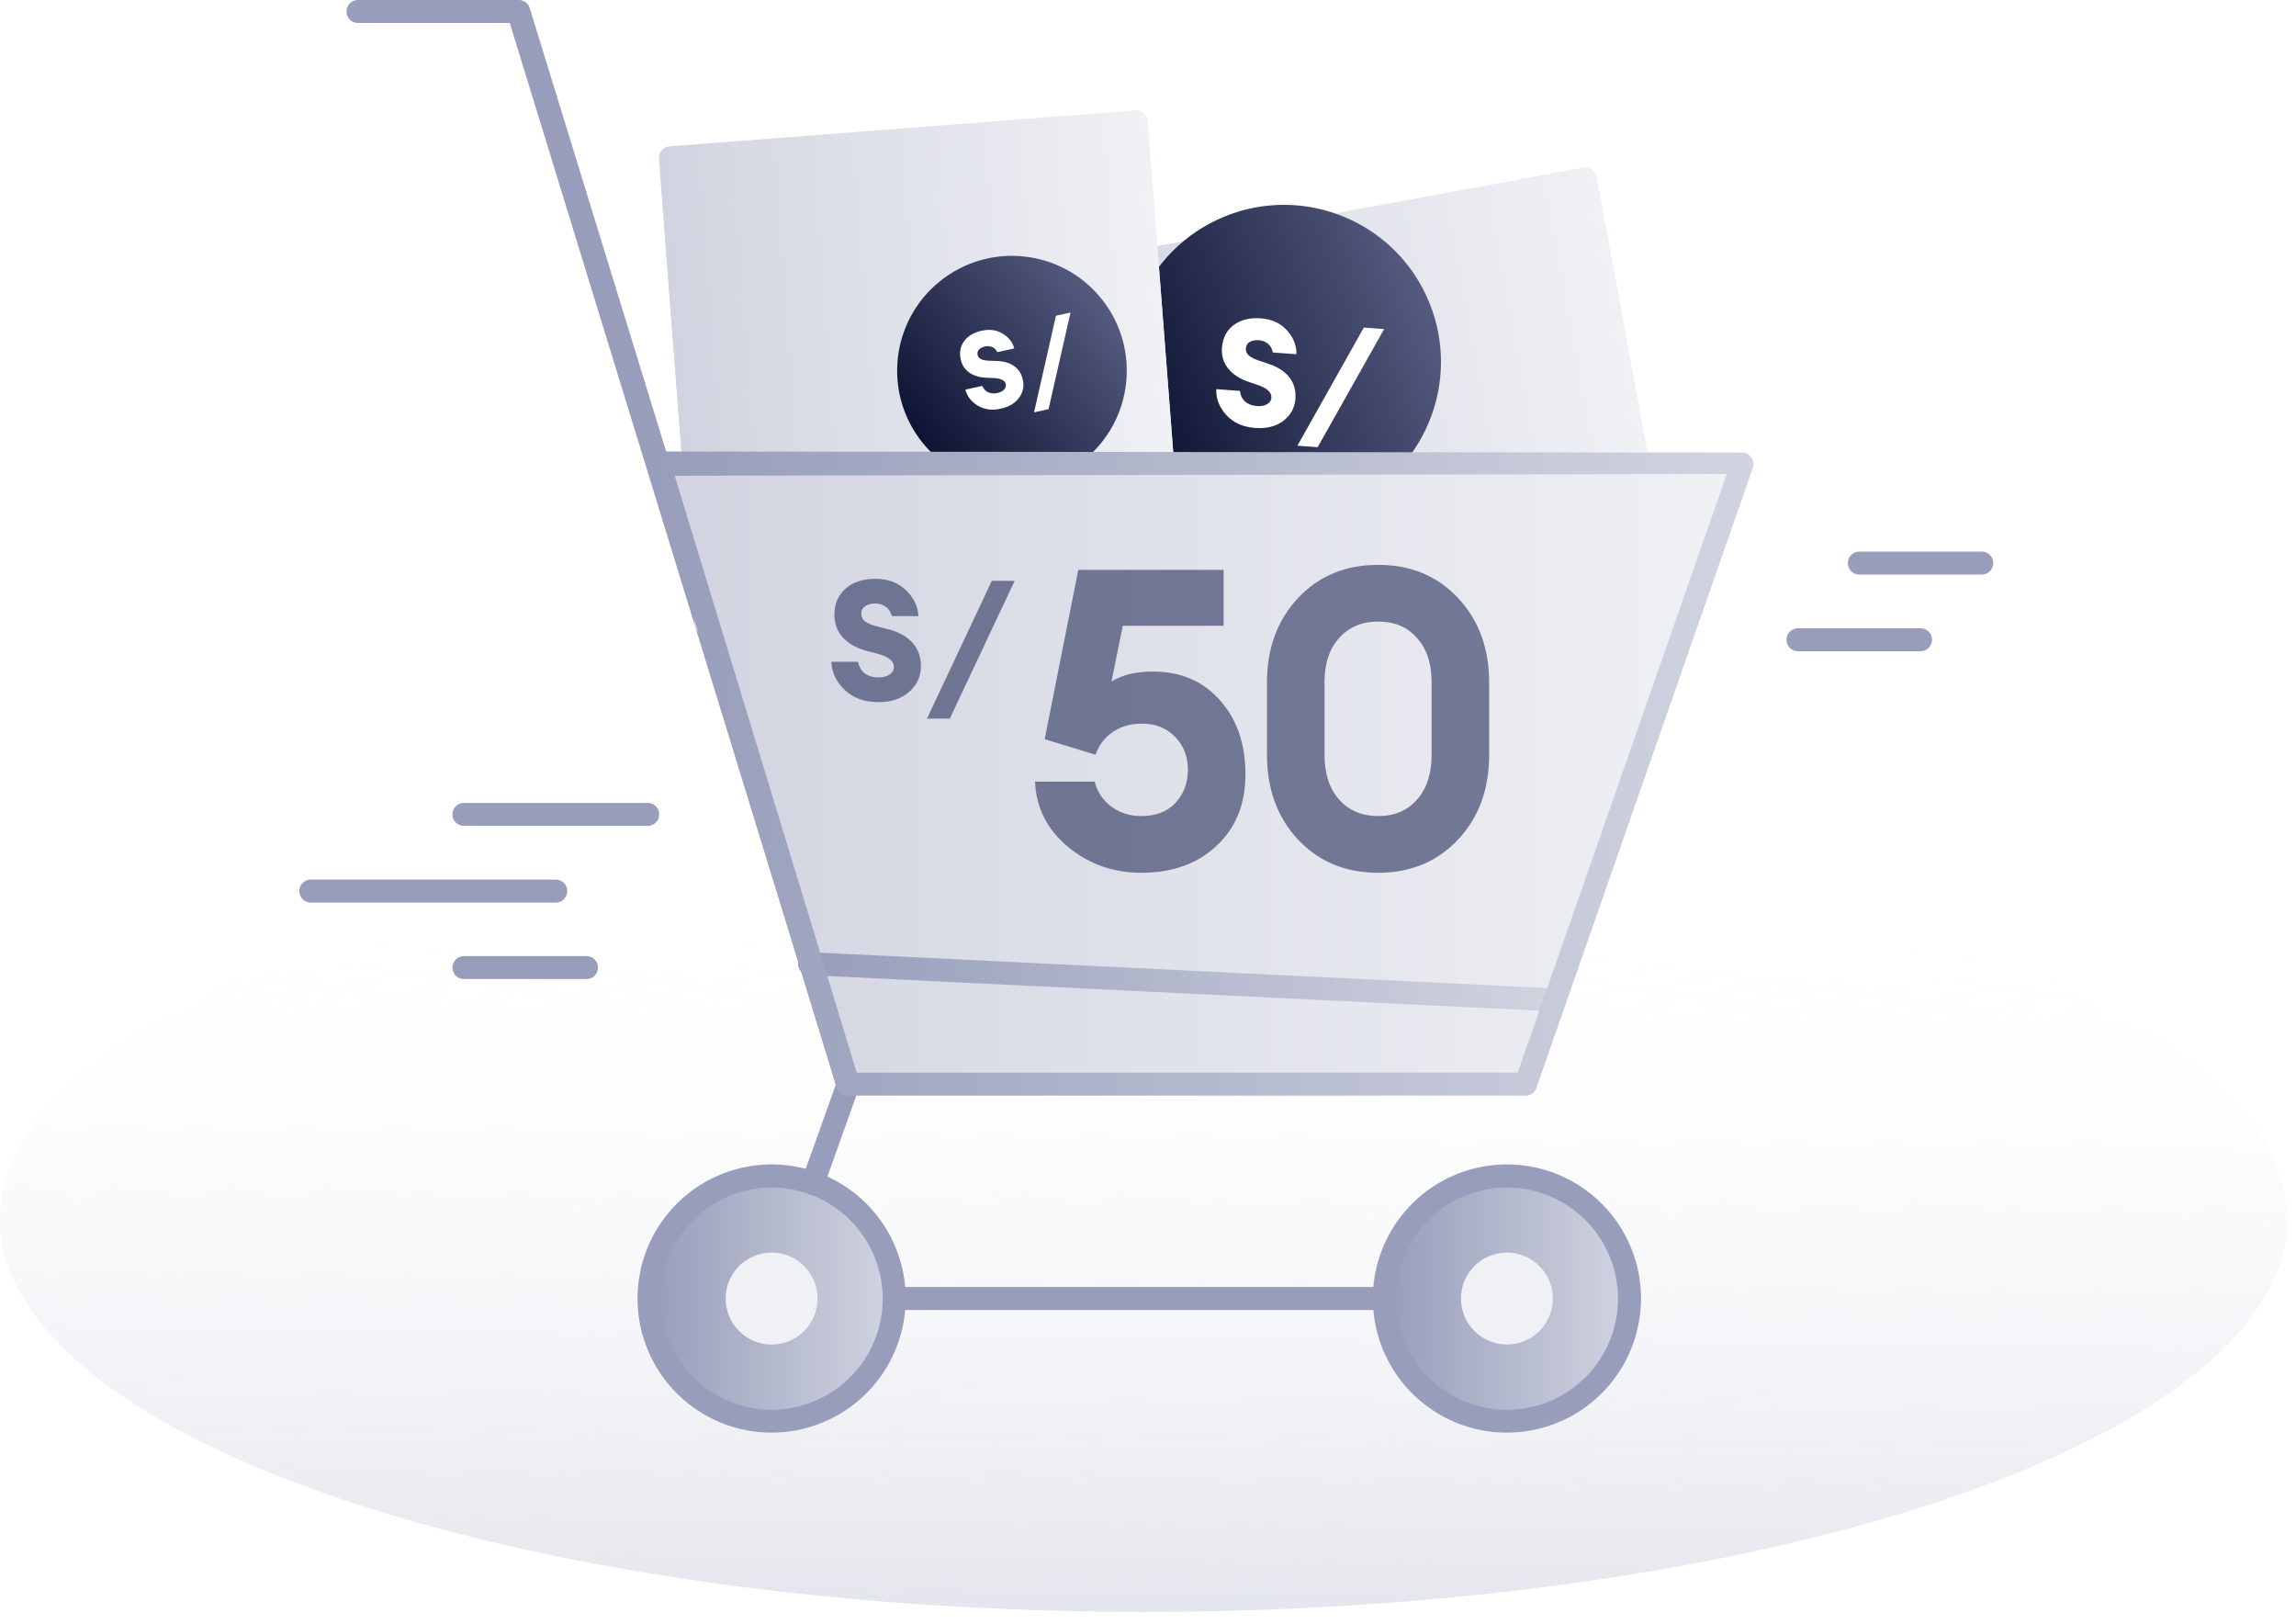 <svg width="164" height="116" viewBox="0 0 164 116" fill="none" xmlns="http://www.w3.org/2000/svg">
<ellipse cx="81.688" cy="87.084" rx="81.688" ry="28.035" fill="url(#paint0_linear_17268_53800)"/>
<path d="M46.267 58.982H33.136C32.918 58.982 32.71 58.895 32.556 58.742C32.402 58.588 32.315 58.379 32.315 58.161C32.315 57.944 32.402 57.735 32.556 57.581C32.71 57.427 32.918 57.341 33.136 57.341H46.267C46.484 57.341 46.693 57.427 46.847 57.581C47.001 57.735 47.087 57.944 47.087 58.161C47.087 58.379 47.001 58.588 46.847 58.742C46.693 58.895 46.484 58.982 46.267 58.982Z" fill="#979DBA"/>
<path d="M39.701 64.459H22.197C21.979 64.459 21.77 64.372 21.616 64.218C21.462 64.064 21.376 63.855 21.376 63.638C21.376 63.42 21.462 63.212 21.616 63.058C21.77 62.904 21.979 62.817 22.197 62.817H39.701C39.919 62.817 40.128 62.904 40.282 63.058C40.436 63.212 40.522 63.42 40.522 63.638C40.522 63.855 40.436 64.064 40.282 64.218C40.128 64.372 39.919 64.459 39.701 64.459Z" fill="#979DBA"/>
<path d="M41.893 69.923H33.136C32.918 69.923 32.71 69.837 32.556 69.683C32.402 69.529 32.315 69.32 32.315 69.103C32.315 68.885 32.402 68.676 32.556 68.522C32.71 68.368 32.918 68.282 33.136 68.282H41.893C42.11 68.282 42.319 68.368 42.473 68.522C42.627 68.676 42.713 68.885 42.713 69.103C42.713 69.32 42.627 69.529 42.473 69.683C42.319 69.837 42.11 69.923 41.893 69.923Z" fill="#979DBA"/>
<path d="M141.556 41.034H132.807C132.59 41.034 132.381 40.947 132.227 40.794C132.073 40.64 131.987 40.431 131.987 40.213C131.987 39.995 132.073 39.787 132.227 39.633C132.381 39.479 132.59 39.392 132.807 39.392H141.556C141.773 39.392 141.982 39.479 142.136 39.633C142.29 39.787 142.376 39.995 142.376 40.213C142.376 40.431 142.29 40.64 142.136 40.794C141.982 40.947 141.773 41.034 141.556 41.034Z" fill="#979DBA"/>
<path d="M137.182 46.511H128.425C128.207 46.511 127.999 46.424 127.845 46.27C127.691 46.117 127.604 45.908 127.604 45.69C127.604 45.473 127.691 45.264 127.845 45.11C127.999 44.956 128.207 44.87 128.425 44.87H137.182C137.399 44.87 137.608 44.956 137.762 45.11C137.916 45.264 138.002 45.473 138.002 45.69C138.002 45.908 137.916 46.117 137.762 46.27C137.608 46.424 137.399 46.511 137.182 46.511Z" fill="#979DBA"/>
<path d="M116.394 92.737C116.394 91.005 115.88 89.312 114.918 87.872C113.956 86.432 112.588 85.31 110.988 84.647C109.388 83.984 107.628 83.811 105.929 84.149C104.23 84.487 102.67 85.321 101.445 86.545C100.221 87.77 99.387 89.33 99.049 91.029C98.711 92.727 98.885 94.488 99.547 96.088C100.21 97.688 101.332 99.056 102.772 100.018C104.212 100.98 105.905 101.494 107.637 101.494C109.96 101.494 112.187 100.571 113.829 98.929C115.471 97.287 116.394 95.059 116.394 92.737Z" fill="url(#paint1_linear_17268_53800)"/>
<path d="M63.872 92.737C63.872 91.005 63.358 89.312 62.396 87.872C61.434 86.432 60.066 85.31 58.466 84.647C56.866 83.984 55.105 83.811 53.407 84.149C51.708 84.487 50.148 85.321 48.923 86.545C47.699 87.77 46.865 89.33 46.527 91.029C46.189 92.727 46.362 94.488 47.025 96.088C47.688 97.688 48.81 99.056 50.25 100.018C51.69 100.98 53.383 101.494 55.115 101.494C57.438 101.494 59.665 100.571 61.307 98.929C62.949 97.287 63.872 95.059 63.872 92.737Z" fill="url(#paint2_linear_17268_53800)"/>
<path d="M116.394 94.93C116.394 91.303 112.471 88.365 107.637 88.365C102.804 88.365 98.881 91.303 98.881 94.93C98.881 98.558 102.804 101.496 107.637 101.496C112.471 101.496 116.394 98.558 116.394 94.93Z" fill="url(#paint3_linear_17268_53800)"/>
<path d="M107.637 96.02C109.45 96.02 110.92 94.55 110.92 92.737C110.92 90.924 109.45 89.454 107.637 89.454C105.824 89.454 104.354 90.924 104.354 92.737C104.354 94.55 105.824 96.02 107.637 96.02Z" fill="#F0F1F5"/>
<path d="M63.872 94.93C63.872 91.303 59.949 88.365 55.115 88.365C50.281 88.365 46.359 91.303 46.359 94.93C46.359 98.558 50.281 101.496 55.115 101.496C59.949 101.496 63.872 98.558 63.872 94.93Z" fill="url(#paint4_linear_17268_53800)"/>
<path d="M55.115 96.02C56.928 96.02 58.398 94.55 58.398 92.737C58.398 90.924 56.928 89.454 55.115 89.454C53.302 89.454 51.832 90.924 51.832 92.737C51.832 94.55 53.302 96.02 55.115 96.02Z" fill="#F0F1F5"/>
<path d="M107.637 102.314C105.743 102.314 103.892 101.752 102.317 100.7C100.742 99.647 99.514 98.152 98.789 96.402C98.064 94.652 97.875 92.726 98.244 90.868C98.614 89.01 99.526 87.304 100.865 85.965C102.205 84.625 103.911 83.713 105.769 83.343C107.627 82.974 109.552 83.163 111.302 83.888C113.052 84.613 114.548 85.841 115.601 87.416C116.653 88.991 117.215 90.842 117.215 92.737C117.212 95.276 116.203 97.711 114.407 99.506C112.612 101.302 110.177 102.312 107.637 102.314ZM107.637 84.809C106.068 84.809 104.533 85.275 103.228 86.147C101.922 87.019 100.905 88.259 100.305 89.71C99.704 91.16 99.548 92.756 99.855 94.296C100.162 95.836 100.918 97.25 102.029 98.359C103.14 99.469 104.554 100.224 106.094 100.529C107.634 100.834 109.23 100.676 110.68 100.074C112.13 99.472 113.369 98.454 114.24 97.148C115.111 95.842 115.575 94.306 115.573 92.737C115.569 90.634 114.731 88.619 113.244 87.133C111.756 85.647 109.74 84.811 107.637 84.809Z" fill="#979DBA"/>
<path d="M55.115 102.314C53.221 102.314 51.369 101.752 49.794 100.7C48.219 99.647 46.992 98.152 46.267 96.402C45.542 94.652 45.352 92.726 45.722 90.868C46.091 89.01 47.003 87.304 48.343 85.965C49.682 84.625 51.389 83.713 53.246 83.343C55.104 82.974 57.03 83.163 58.78 83.888C60.53 84.613 62.026 85.841 63.078 87.416C64.13 88.991 64.692 90.842 64.692 92.737C64.69 95.276 63.68 97.711 61.884 99.506C60.089 101.302 57.654 102.312 55.115 102.314ZM55.115 84.809C53.545 84.809 52.01 85.275 50.705 86.147C49.4 87.019 48.383 88.259 47.782 89.71C47.182 91.16 47.025 92.756 47.332 94.296C47.639 95.836 48.395 97.25 49.506 98.359C50.617 99.469 52.032 100.224 53.572 100.529C55.111 100.834 56.707 100.676 58.157 100.074C59.607 99.472 60.846 98.454 61.717 97.148C62.588 95.842 63.052 94.306 63.051 92.737C63.046 90.634 62.209 88.619 60.721 87.133C59.233 85.647 57.217 84.811 55.115 84.809Z" fill="#979DBA"/>
<path d="M98.881 93.556H63.871C63.654 93.556 63.445 93.47 63.291 93.316C63.137 93.162 63.05 92.953 63.05 92.735C63.05 92.518 63.137 92.309 63.291 92.155C63.445 92.001 63.654 91.915 63.871 91.915H98.881C99.098 91.915 99.307 92.001 99.461 92.155C99.615 92.309 99.701 92.518 99.701 92.735C99.701 92.953 99.615 93.162 99.461 93.316C99.307 93.47 99.098 93.556 98.881 93.556Z" fill="#979DBA"/>
<path d="M60.589 78.242C60.407 78.25 60.227 78.197 60.078 78.091C59.93 77.986 59.821 77.834 59.768 77.659L36.412 1.641H25.571C25.353 1.641 25.145 1.555 24.991 1.401C24.837 1.247 24.75 1.038 24.75 0.821C24.75 0.603 24.837 0.394 24.991 0.24C25.145 0.086 25.353 0 25.571 0H37.06C37.235 0.001 37.406 0.058 37.546 0.163C37.686 0.268 37.789 0.415 37.84 0.583L61.409 77.175C61.473 77.383 61.452 77.608 61.351 77.8C61.249 77.993 61.075 78.137 60.868 78.201C60.778 78.231 60.683 78.245 60.589 78.242Z" fill="#979DBA"/>
<path d="M113.088 11.97L73.807 19.204C73.361 19.286 73.067 19.714 73.149 20.16L77.608 44.372C77.69 44.818 78.118 45.113 78.563 45.031L117.845 37.797C118.29 37.715 118.585 37.287 118.503 36.841L114.044 12.628C113.962 12.182 113.534 11.888 113.088 11.97Z" fill="url(#paint5_linear_17268_53800)"/>
<path d="M73.792 23.651L114.687 16.12L118.502 36.838C118.542 37.052 118.495 37.273 118.371 37.452C118.248 37.631 118.058 37.754 117.844 37.794L78.563 45.028C78.349 45.067 78.128 45.02 77.949 44.896C77.769 44.773 77.647 44.583 77.607 44.369L73.792 23.651Z" fill="url(#paint6_linear_17268_53800)"/>
<g filter="url(#filter0_b_17268_53800)">
<circle cx="91.711" cy="25.845" r="11.214" transform="rotate(-22.265 91.711 25.845)" fill="url(#paint7_linear_17268_53800)"/>
</g>
<path d="M89.671 30.564C88.79 30.5 88.099 30.193 87.597 29.643C87.094 29.093 86.853 28.476 86.874 27.792L88.568 27.915C88.602 28.231 88.726 28.487 88.94 28.681C89.162 28.868 89.443 28.974 89.784 28.999C90.075 29.02 90.314 28.977 90.5 28.869C90.694 28.761 90.798 28.605 90.813 28.399C90.839 28.037 90.529 27.74 89.882 27.507L89.161 27.262C88.541 27.046 88.065 26.733 87.73 26.323C87.396 25.914 87.246 25.421 87.281 24.846C87.332 24.143 87.607 23.602 88.105 23.225C88.611 22.84 89.258 22.677 90.046 22.734C90.841 22.792 91.47 23.08 91.932 23.599C92.394 24.11 92.617 24.676 92.601 25.296L90.918 25.174C90.86 24.891 90.74 24.679 90.558 24.537C90.375 24.396 90.167 24.316 89.933 24.299C89.67 24.28 89.453 24.318 89.282 24.413C89.111 24.507 89.015 24.654 88.993 24.852C88.972 25.05 89.031 25.219 89.171 25.357C89.317 25.497 89.544 25.62 89.85 25.728L90.697 26.014C91.316 26.23 91.786 26.546 92.105 26.962C92.432 27.378 92.574 27.881 92.531 28.47C92.484 29.123 92.195 29.652 91.666 30.056C91.138 30.453 90.473 30.622 89.671 30.564ZM92.672 31.831L97.416 23.397L98.865 23.502L94.12 31.936L92.672 31.831Z" fill="white"/>
<path d="M81.096 7.885L47.818 10.452C47.366 10.487 47.028 10.882 47.063 11.334L49.63 44.611C49.665 45.063 50.06 45.401 50.512 45.366L83.789 42.799C84.241 42.764 84.579 42.37 84.544 41.918L81.977 8.64C81.942 8.188 81.548 7.85 81.096 7.885Z" fill="url(#paint8_linear_17268_53800)"/>
<path d="M47.505 17.058L82.419 14.365L84.544 41.915C84.561 42.132 84.491 42.346 84.349 42.512C84.208 42.677 84.006 42.779 83.789 42.796L50.512 45.363C50.295 45.38 50.08 45.31 49.915 45.168C49.749 45.027 49.647 44.825 49.63 44.608L47.505 17.058Z" fill="url(#paint9_linear_17268_53800)"/>
<g filter="url(#filter1_b_17268_53800)">
<circle cx="72.283" cy="26.473" r="8.201" transform="rotate(-38.818 72.283 26.473)" fill="url(#paint10_linear_17268_53800)"/>
</g>
<path d="M71.492 29.186C70.861 29.325 70.312 29.253 69.846 28.973C69.379 28.691 69.082 28.309 68.954 27.826L70.166 27.559C70.256 27.774 70.397 27.927 70.587 28.018C70.782 28.103 71.001 28.119 71.245 28.065C71.454 28.019 71.612 27.939 71.72 27.825C71.833 27.709 71.873 27.578 71.841 27.43C71.784 27.171 71.504 27.027 71.003 26.999L70.446 26.978C69.967 26.955 69.567 26.835 69.248 26.618C68.928 26.4 68.721 26.086 68.625 25.675C68.514 25.172 68.594 24.736 68.865 24.367C69.14 23.993 69.559 23.743 70.123 23.619C70.693 23.494 71.194 23.565 71.625 23.832C72.056 24.095 72.33 24.445 72.448 24.883L71.243 25.148C71.144 24.962 71.015 24.838 70.858 24.777C70.7 24.715 70.538 24.703 70.37 24.74C70.182 24.781 70.038 24.853 69.938 24.955C69.837 25.057 69.8 25.18 69.827 25.323C69.853 25.467 69.929 25.572 70.056 25.64C70.188 25.707 70.373 25.747 70.61 25.759L71.263 25.783C71.742 25.805 72.137 25.929 72.448 26.154C72.763 26.378 72.968 26.7 73.06 27.122C73.163 27.59 73.071 28.021 72.785 28.414C72.497 28.802 72.066 29.06 71.492 29.186ZM73.86 29.449L75.428 22.548L76.465 22.32L74.897 29.221L73.86 29.449Z" fill="white"/>
<path d="M47.5 33.319H124L109.245 77.175H60.501L47.5 33.319Z" fill="url(#paint11_linear_17268_53800)"/>
<path d="M110.934 72.226H110.893L57.821 69.641C57.603 69.641 57.394 69.555 57.24 69.401C57.087 69.247 57 69.038 57 68.821C57 68.603 57.087 68.394 57.24 68.24C57.394 68.087 57.603 68 57.821 68L110.934 70.584C111.045 70.584 111.155 70.607 111.258 70.65C111.36 70.694 111.452 70.758 111.529 70.839C111.606 70.92 111.665 71.015 111.704 71.119C111.743 71.224 111.76 71.335 111.754 71.446C111.744 71.656 111.653 71.855 111.5 72C111.347 72.145 111.144 72.226 110.934 72.226Z" fill="url(#paint12_linear_17268_53800)"/>
<path opacity="0.8" d="M81.52 62.33C79.52 62.33 77.77 61.71 76.27 60.47C74.79 59.23 74.01 57.68 73.93 55.82H78.19C78.37 56.54 78.76 57.13 79.36 57.59C79.98 58.05 80.7 58.28 81.52 58.28C82.56 58.28 83.37 57.97 83.95 57.35C84.55 56.71 84.85 55.92 84.85 54.98C84.85 54.02 84.54 53.23 83.92 52.61C83.32 51.99 82.54 51.68 81.58 51.68C80.76 51.68 80.06 51.88 79.48 52.28C78.9 52.68 78.49 53.22 78.25 53.9L74.62 52.79L77.02 40.7H87.4V44.69H80.2L79.39 48.68C80.15 48.2 81.13 47.96 82.33 47.96C84.33 47.96 85.93 48.64 87.13 50C88.35 51.36 88.96 53.13 88.96 55.31C88.96 57.43 88.27 59.13 86.89 60.41C85.53 61.69 83.74 62.33 81.52 62.33ZM98.448 62.33C96.108 62.33 94.198 61.54 92.718 59.96C91.238 58.38 90.498 56.36 90.498 53.9V48.74C90.498 46.3 91.238 44.29 92.718 42.71C94.198 41.13 96.108 40.34 98.448 40.34C100.768 40.34 102.668 41.13 104.148 42.71C105.628 44.29 106.368 46.3 106.368 48.74V53.9C106.368 56.36 105.628 58.38 104.148 59.96C102.668 61.54 100.768 62.33 98.448 62.33ZM95.658 57.11C96.358 57.89 97.288 58.28 98.448 58.28C99.608 58.28 100.528 57.89 101.208 57.11C101.908 56.33 102.258 55.26 102.258 53.9V48.74C102.258 47.38 101.908 46.32 101.208 45.56C100.528 44.78 99.608 44.39 98.448 44.39C97.288 44.39 96.358 44.78 95.658 45.56C94.958 46.32 94.608 47.38 94.608 48.74V53.9C94.608 55.26 94.958 56.33 95.658 57.11Z" fill="#545B7E"/>
<path opacity="0.8" d="M62.744 50.144C61.752 50.144 60.952 49.856 60.344 49.28C59.736 48.704 59.416 48.032 59.384 47.264H61.292C61.356 47.616 61.516 47.892 61.772 48.092C62.036 48.284 62.36 48.38 62.744 48.38C63.072 48.38 63.336 48.312 63.536 48.176C63.744 48.04 63.848 47.856 63.848 47.624C63.848 47.216 63.476 46.908 62.732 46.7L61.904 46.484C61.192 46.292 60.632 45.98 60.224 45.548C59.816 45.116 59.608 44.576 59.6 43.928C59.6 43.136 59.864 42.508 60.392 42.044C60.928 41.572 61.64 41.336 62.528 41.336C63.424 41.336 64.152 41.608 64.712 42.152C65.272 42.688 65.568 43.304 65.6 44H63.704C63.616 43.688 63.464 43.46 63.248 43.316C63.032 43.172 62.792 43.1 62.528 43.1C62.232 43.1 61.992 43.16 61.808 43.28C61.624 43.4 61.528 43.572 61.52 43.796C61.512 44.02 61.592 44.204 61.76 44.348C61.936 44.492 62.2 44.612 62.552 44.708L63.524 44.96C64.236 45.152 64.788 45.468 65.18 45.908C65.58 46.348 65.78 46.9 65.78 47.564C65.78 48.3 65.5 48.916 64.94 49.412C64.38 49.9 63.648 50.144 62.744 50.144ZM66.212 51.32L70.844 41.48H72.476L67.844 51.32H66.212Z" fill="#545B7E"/>
<path d="M58.061 85.319C57.966 85.319 57.871 85.302 57.782 85.27C57.578 85.198 57.411 85.047 57.317 84.852C57.223 84.657 57.21 84.432 57.281 84.228L59.817 77.145C59.89 76.941 60.04 76.774 60.235 76.68C60.431 76.587 60.655 76.574 60.859 76.645C60.962 76.681 61.055 76.736 61.136 76.809C61.216 76.881 61.282 76.968 61.328 77.066C61.375 77.164 61.401 77.269 61.407 77.377C61.412 77.485 61.397 77.593 61.36 77.695L58.833 84.778C58.775 84.936 58.67 85.073 58.532 85.17C58.394 85.267 58.23 85.319 58.061 85.319Z" fill="#979DBA"/>
<path d="M108.991 78.245H60.572C60.39 78.253 60.211 78.2 60.062 78.094C59.914 77.989 59.804 77.837 59.752 77.662L46.273 33.303C46.235 33.178 46.228 33.045 46.251 32.916C46.275 32.787 46.33 32.666 46.41 32.562C46.49 32.458 46.594 32.375 46.713 32.32C46.832 32.265 46.963 32.239 47.094 32.245L124.5 32.32C124.624 32.331 124.744 32.37 124.85 32.434C124.957 32.498 125.048 32.585 125.116 32.689C125.184 32.794 125.228 32.912 125.243 33.036C125.259 33.16 125.246 33.285 125.206 33.403L109.746 77.687C109.693 77.846 109.592 77.985 109.457 78.085C109.322 78.184 109.159 78.24 108.991 78.245ZM61.196 76.604H108.409L123.343 33.847L48.194 33.976L61.196 76.604Z" fill="url(#paint13_linear_17268_53800)"/>
<defs>
<filter id="filter0_b_17268_53800" x="59.04" y="-6.827" width="65.343" height="65.343" filterUnits="userSpaceOnUse" color-interpolation-filters="sRGB">
<feFlood flood-opacity="0" result="BackgroundImageFix"/>
<feGaussianBlur in="BackgroundImageFix" stdDeviation="10.727"/>
<feComposite in2="SourceAlpha" operator="in" result="effect1_backgroundBlur_17268_53800"/>
<feBlend mode="normal" in="SourceGraphic" in2="effect1_backgroundBlur_17268_53800" result="shape"/>
</filter>
<filter id="filter1_b_17268_53800" x="48.392" y="2.583" width="47.782" height="47.782" filterUnits="userSpaceOnUse" color-interpolation-filters="sRGB">
<feFlood flood-opacity="0" result="BackgroundImageFix"/>
<feGaussianBlur in="BackgroundImageFix" stdDeviation="7.845"/>
<feComposite in2="SourceAlpha" operator="in" result="effect1_backgroundBlur_17268_53800"/>
<feBlend mode="normal" in="SourceGraphic" in2="effect1_backgroundBlur_17268_53800" result="shape"/>
</filter>
<linearGradient id="paint0_linear_17268_53800" x1="82.068" y1="63.708" x2="81.5" y2="125.175" gradientUnits="userSpaceOnUse">
<stop stop-color="white" stop-opacity="0"/>
<stop offset="1" stop-color="#D8DBE5"/>
</linearGradient>
<linearGradient id="paint1_linear_17268_53800" x1="98.881" y1="92.737" x2="116.394" y2="92.737" gradientUnits="userSpaceOnUse">
<stop stop-color="#979DBA"/>
<stop offset="1" stop-color="#D1D4E0"/>
</linearGradient>
<linearGradient id="paint2_linear_17268_53800" x1="46.359" y1="92.737" x2="63.872" y2="92.737" gradientUnits="userSpaceOnUse">
<stop stop-color="#979DBA"/>
<stop offset="1" stop-color="#D1D4E0"/>
</linearGradient>
<linearGradient id="paint3_linear_17268_53800" x1="98.881" y1="94.93" x2="116.394" y2="94.93" gradientUnits="userSpaceOnUse">
<stop stop-color="#979DBA"/>
<stop offset="1" stop-color="#D1D4E0"/>
</linearGradient>
<linearGradient id="paint4_linear_17268_53800" x1="46.359" y1="94.93" x2="63.872" y2="94.93" gradientUnits="userSpaceOnUse">
<stop stop-color="#979DBA"/>
<stop offset="1" stop-color="#D1D4E0"/>
</linearGradient>
<linearGradient id="paint5_linear_17268_53800" x1="75.378" y1="32.266" x2="116.274" y2="24.735" gradientUnits="userSpaceOnUse">
<stop stop-color="#D1D4E0"/>
<stop offset="1" stop-color="#F0F1F5"/>
</linearGradient>
<linearGradient id="paint6_linear_17268_53800" x1="75.774" y1="34.414" x2="116.669" y2="26.882" gradientUnits="userSpaceOnUse">
<stop stop-color="#D1D4E0"/>
<stop offset="1" stop-color="#F0F1F5"/>
</linearGradient>
<linearGradient id="paint7_linear_17268_53800" x1="80.497" y1="25.845" x2="102.926" y2="25.845" gradientUnits="userSpaceOnUse">
<stop stop-color="#0D1332"/>
<stop offset="1" stop-color="#545B7E"/>
</linearGradient>
<linearGradient id="paint8_linear_17268_53800" x1="48.347" y1="27.972" x2="83.261" y2="25.279" gradientUnits="userSpaceOnUse">
<stop stop-color="#D1D4E0"/>
<stop offset="1" stop-color="#F0F1F5"/>
</linearGradient>
<linearGradient id="paint9_linear_17268_53800" x1="48.599" y1="31.242" x2="83.513" y2="28.549" gradientUnits="userSpaceOnUse">
<stop stop-color="#D1D4E0"/>
<stop offset="1" stop-color="#F0F1F5"/>
</linearGradient>
<linearGradient id="paint10_linear_17268_53800" x1="64.082" y1="26.473" x2="80.484" y2="26.473" gradientUnits="userSpaceOnUse">
<stop stop-color="#0D1332"/>
<stop offset="1" stop-color="#545B7E"/>
</linearGradient>
<linearGradient id="paint11_linear_17268_53800" x1="47.5" y1="55.247" x2="124" y2="55.247" gradientUnits="userSpaceOnUse">
<stop stop-color="#D1D4E0"/>
<stop offset="1" stop-color="#F0F1F5"/>
</linearGradient>
<linearGradient id="paint12_linear_17268_53800" x1="57" y1="70.113" x2="111.755" y2="70.113" gradientUnits="userSpaceOnUse">
<stop stop-color="#979DBA"/>
<stop offset="1" stop-color="#D1D4E0"/>
</linearGradient>
<linearGradient id="paint13_linear_17268_53800" x1="46.238" y1="55.245" x2="125.25" y2="55.245" gradientUnits="userSpaceOnUse">
<stop stop-color="#979DBA"/>
<stop offset="1" stop-color="#D1D4E0"/>
</linearGradient>
</defs>
</svg>
